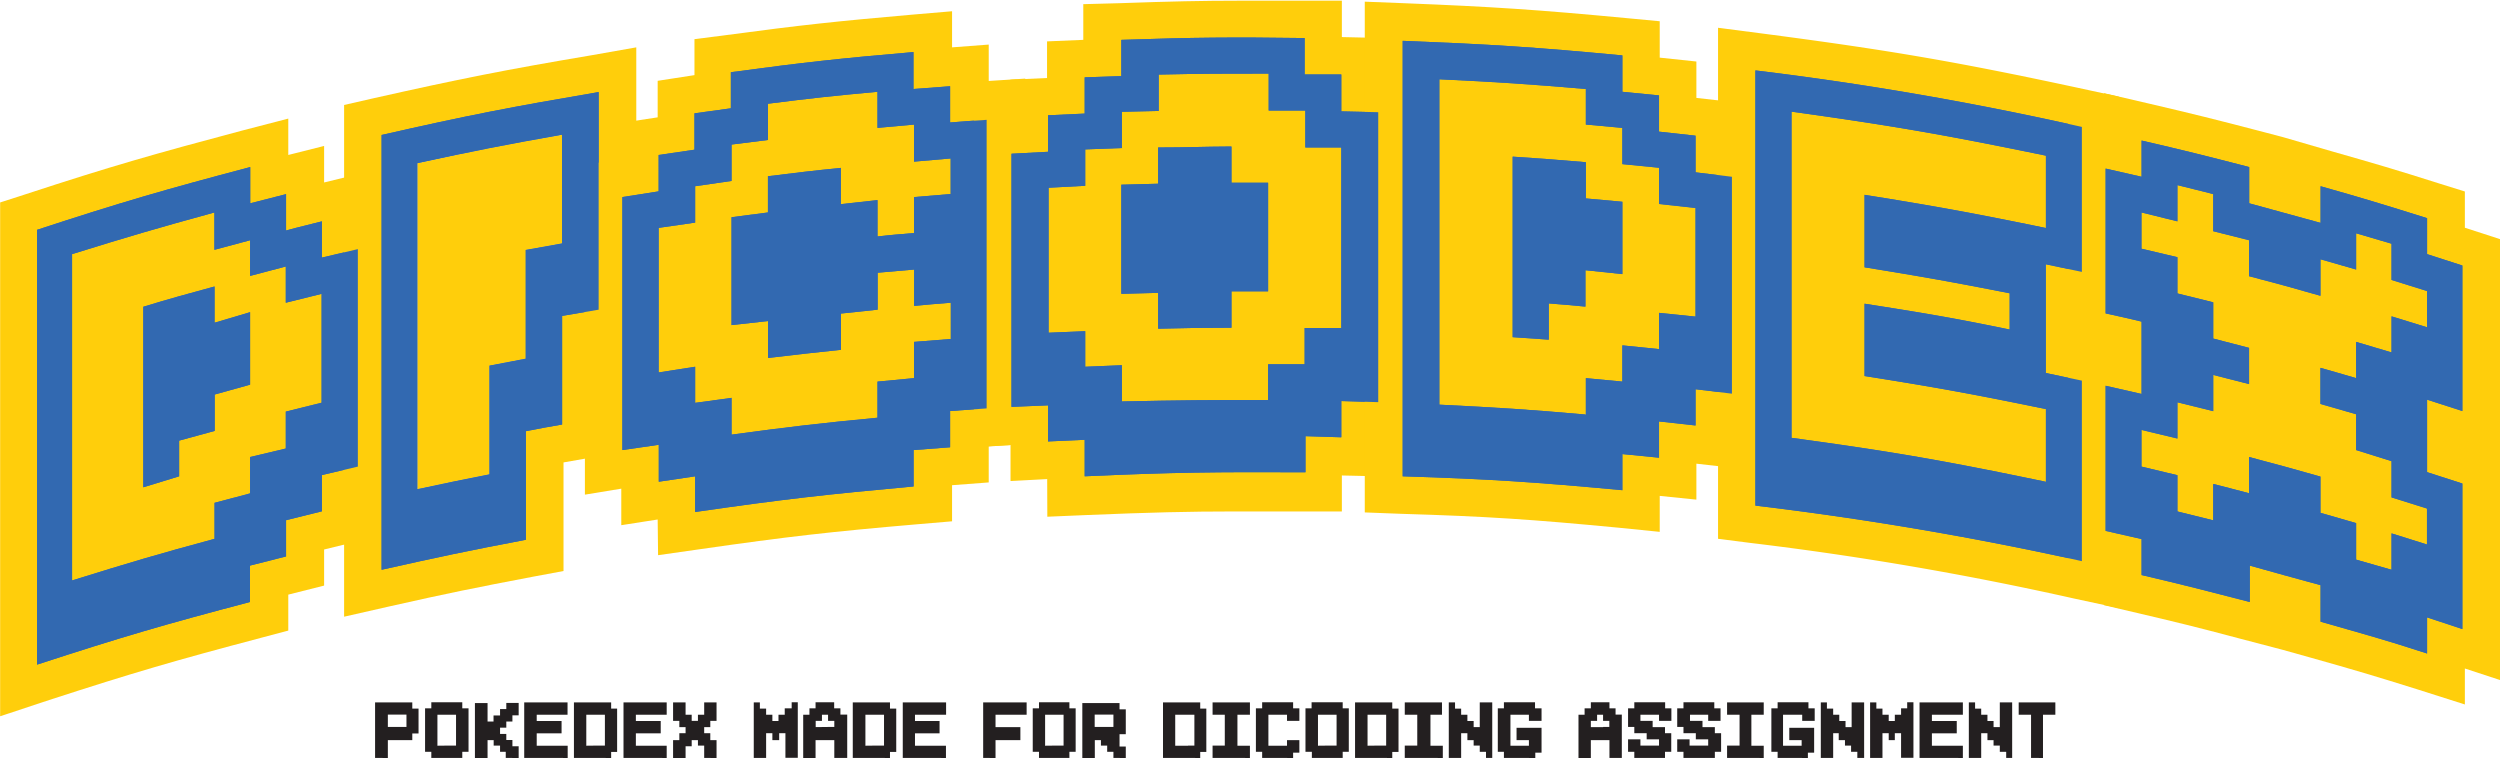 <svg id="Layer_1" data-name="Layer 1" xmlns="http://www.w3.org/2000/svg" viewBox="0 0 180.03 54.59"><defs><style>.cls-1{fill:#ffce0b;}.cls-2{fill:#3269b1;}.cls-3{fill:#231f20;}</style></defs><path class="cls-1" d="M10,37.28l1.86-.6c6.1-2,9.3-2.91,15.5-4.56l3.39-.88v2.62l2.58-.65v2.63l2.58-.63v2.63l2.59-.61V58.45l-2.59.6v2.59l-2.58.63v2.6l-2.58.65v2.59l-2,.53c-6.17,1.63-9.15,2.5-15.22,4.47L10,74.28Z" transform="translate(-9.99 -22.7)"/><path class="cls-2" d="M12.66,70.56V39.25c6.1-2,9.18-2.89,15.35-4.52v2.61l2.58-.66V39.3c1-.28,1.56-.39,2.58-.66v2.61l2.59-.61V56.3l-2.59.61v2.61l-2.58.64v2.61l-2.6.66v2.62C21.84,67.67,18.76,68.57,12.66,70.56Zm12.78-9V58.91L28,58.23V55.61L30.57,55V52.34l2.58-.64V43.86l-2.58.64V41.89L28,42.57V40l-2.57.69V38c-4.12,1.13-6.17,1.73-10.25,3v23.5c4.11-1.28,6.16-1.89,10.27-3Zm-5.13-3.77v-13c2-.61,3.08-.9,5.13-1.46v2.61L28,45.18V50.4l-2.55.71v2.62l-2.56.7V57Z" transform="translate(-9.99 -22.7)"/><path class="cls-1" d="M52.64,26.67c-6.29,1.06-9.54,1.71-15.77,3.11l-2.1.48V67.11l3.3-.75c4.12-.93,6.14-1.34,10.3-2.13l2.2-.41V56l1.54-.27,1.07-.19V47.71l1.63-.28,1-.16V26.11ZM50.48,40.23l-2.61.47v7.83l-2.61.5v7.83c-2.08.41-3.12.62-5.2,1.07V34.45c4.16-.9,6.23-1.31,10.41-2.05Z" transform="translate(-9.99 -22.7)"/><path class="cls-1" d="M50.48,32.4v7.83l-2.61.47v7.83l-2.61.5v7.83c-2.08.41-3.12.62-5.2,1.07V34.45C44.22,33.55,46.3,33.11,50.48,32.4Z" transform="translate(-9.99 -22.7)"/><path class="cls-2" d="M37.47,32.42V63.73c4.15-.93,6.22-1.37,10.39-2.16V53.75c1-.2,1.57-.3,2.61-.48V45.45l1.63-.28,1-.17V29.33C46.82,30.4,43.69,31,37.47,32.42Zm13,7.81-2.62.47v7.83l-2.61.5v7.83c-2.07.41-3.12.62-5.2,1.07V34.45c4.16-.9,6.24-1.31,10.42-2.05Z" transform="translate(-9.99 -22.7)"/><path class="cls-1" d="M57.35,60.11l-2.62.41V57.89l-2.62.43V34.59l2.62-.48V31.55l2.62-.4V28.52L60,28.11V25.52l2.34-.3c5.27-.71,8-1,13.28-1.46l2.93-.25v2.6l2.64-.2v2.62l2.63-.17V54.68l-2.63.16v2.6l-2.64.2v2.6l-2.47.21c-6.29.54-9.36.89-15.62,1.79l-3.08.44Z" transform="translate(-9.99 -22.7)"/><path class="cls-2" d="M60.05,59.57V57l-2.62.39V54.73l-2.62.38V36.89l2.61-.41V33.86L60,33.48V30.86l2.62-.36V27.9c5.25-.71,7.88-1,13.15-1.45v2.66l2.64-.2v2.61c1-.09,1.58-.12,2.63-.19V52.11l-2.63.19v2.61l-2.63.2v2.62C69.5,58.3,66.33,58.66,60.05,59.57Zm13.13-6.79v-2.6l2.63-.25V47.32l2.65-.21V44.5c-1.06.09-1.59.12-2.64.23V42.11l-2.63.23V45l-2.64.28v2.61c-2.1.22-3.15.34-5.25.59V45.82l-2.63.29V38.34L65.29,38V35.39c2.1-.26,3.15-.39,5.25-.6V37.4l2.64-.29v2.62c1-.12,1.58-.16,2.63-.25V36.89l2.64-.22V34.11l-2.64.23V31.67l-2.63.24v-2.6c-3.16.29-4.74.46-7.89.86v2.61l-2.62.33v2.62l-2.62.38v2.62l-2.63.38V49.52l2.63-.41v2.6l2.62-.36V54C66.86,53.43,69,53.18,73.18,52.78Z" transform="translate(-9.99 -22.7)"/><path class="cls-1" d="M85.4,57.2l-2.64.14V54.75l-2.64.16V31.23l2.63-.12V28.44l2.64-.12V25.68L88,25.57V23l2.62-.07c3.67-.13,6-.18,8.56-.18h7.44v2.62l2.65.06v2.73l2.64.09V54.45l-2.64-.09V57l-2.65-.06v2.59H98.91c-3.3,0-6.09.07-10.68.26l-2.82.12Z" transform="translate(-9.99 -22.7)"/><path class="cls-2" d="M88.1,57V54.37l-2.64.12v-2.6L82.83,52V33.77l2.63-.14V31l2.64-.12V28.27l2.64-.09V25.57c5.29-.18,7.93-.2,13.2-.13v2.62h2.64v2.66l2.66.06V51.66l-2.66-.08v2.61L104,54.11v2.6C97.61,56.68,94.43,56.71,88.1,57Zm13.21-5.47v-2.6h2.63V46.32h2.64v-13l-2.59,0V30.66h-2.64V28c-3.17,0-4.75,0-7.92.07v2.62l-2.65.06v2.61l-2.64.1v2.62l-2.64.14V46.66l2.64-.11v2.56L90.78,49v2.61C95,51.52,97.07,51.5,101.31,51.51Zm-7.92-5.14v-2.6l-2.65.07V36l2.65-.07V33.32c2.11,0,3.17-.06,5.28-.07v2.61h2.64v7.82H98.67V46.3C96.56,46.3,95.5,46.32,93.39,46.37Z" transform="translate(-9.99 -22.7)"/><path class="cls-1" d="M126.54,60.7c-6.3-.6-9.38-.81-15.67-1l-2.6-.1V22.82l2.8.11c6.36.25,9.65.47,16,1.07l2.44.23v2.62l2.64.28v2.62l2.63.3v2.62l2.62.32V54.11l-2.62-.31v2.59l-2.63-.3v2.59l-2.64-.27V61Z" transform="translate(-9.99 -22.7)"/><path class="cls-2" d="M111,57V25.64c6.33.25,9.5.45,15.82,1.05v2.62l2.64.26v2.61l2.63.29v2.64l2.62.32V51.05l-2.62-.32v2.61l-2.63-.29v2.61l-2.64-.26V58C120.47,57.41,117.31,57.2,111,57Zm13.19-4.4V49.93l2.63.25V47.57l2.64.27V45.23l2.63.27V37.68l-2.63-.29V34.78l-2.64-.26V31.91l-2.63-.24V29.11c-4.22-.36-6.33-.5-10.55-.7V51.84c4.19.21,6.36.34,10.52.71Zm-5.27-5.62v-13c2.11.14,3.16.22,5.27.4v2.61l2.63.24v5.21l-2.66-.28v2.62c-1-.1-1.58-.14-2.64-.23v2.61Z" transform="translate(-9.99 -22.7)"/><path class="cls-1" d="M159.34,65.8a232.46,232.46,0,0,0-23.28-4l-2.35-.3V24.7l3,.39c9.49,1.24,14.36,2.08,23.73,4.11l2.13.46v16L160,45.11v2.3l2.6.57V66.5Z" transform="translate(-9.99 -22.7)"/><path class="cls-2" d="M136.4,59.11V27.77a236.17,236.17,0,0,1,23.51,4.07V42.28l-2.6-.55v7.83l2.6.55v13Q148.27,60.53,136.4,59.11Zm20.92-1.7V52.16c-5.2-1.07-7.81-1.55-13.06-2.38V44.57c4.2.66,6.28,1,10.45,1.86V43.82c-4.17-.82-6.25-1.19-10.45-1.87V36.73c5.25.84,7.86,1.32,13.06,2.39V33.91C150,32.4,146.38,31.77,139,30.74V54.23c7.35,1,11,1.64,18.29,3.16Z" transform="translate(-9.99 -22.7)"/><path class="cls-1" d="M184,72.32c-3-.94-4.51-1.39-7.61-2.26l-2-.56h0l-3.13-.82c-3.08-.82-4.59-1.19-7.67-1.91l-2.09-.49v-2.6l-2.58-.57V31.47l2.59.56V29.41l3.32.77c3.12.73,4.73,1.13,7.83,1.94l1.75.46h0l3.44,1c3.09.88,4.67,1.34,7.75,2.32l1.89.59v2.61l2.53.82V71.67l-2.53-.83v2.59Z" transform="translate(-9.99 -22.7)"/><path class="cls-2" d="M164.21,64.11V61.52l-2.59-.59V50.48l2.59.59V45.86c-1-.25-1.56-.36-2.59-.59V34.84l2.59.59V32.82c3.11.72,4.66,1.11,7.75,1.91v2.61c2,.55,3.08.84,5.14,1.41V36.11c3.08.87,4.61,1.34,7.67,2.3V41l2.54.82V52.3l-2.54-.82V56.7l2.54.82V68l-2.54-.84v2.6c-3.06-1-4.6-1.41-7.67-2.29V64.84C175,64.26,174,64,172,63.43v2.62C168.87,65.24,167.32,64.84,164.21,64.11Zm18-.38V61.11l2.55.8V59.32l-2.55-.8V55.91l-2.55-.8V52.53l-2.57-.74v-2.6c1,.29,1.54.43,2.57.74V47.32l2.55.76v-2.6l2.56.79V43.66l-2.56-.8V40.25l-2.55-.75v2.61l-2.57-.74V44c-2.05-.59-3.08-.87-5.14-1.41V40l-2.58-.65V36.68c-1-.27-1.55-.38-2.58-.65v2.61L164.2,38v2.61l2.59.61v2.61l2.58.64v2.61l2.58.67v2.61l-2.58-.66v2.61l-2.58-.64v2.61l-2.59-.62V56.3l2.59.62v2.61l2.58.64V57.55c1,.26,1.55.39,2.58.67V55.61c2.06.55,3.09.82,5.14,1.41v2.61l2.57.74V63Z" transform="translate(-9.99 -22.7)"/><path class="cls-2" d="M12.66,70.56V39.25c6.1-2,9.18-2.89,15.35-4.52v2.61l2.58-.66V39.3c1-.28,1.56-.39,2.58-.66v2.61l2.59-.61V56.3l-2.59.61v2.61l-2.58.64v2.61l-2.6.66v2.62C21.84,67.67,18.76,68.57,12.66,70.56Zm12.78-9V58.91L28,58.23V55.61L30.57,55V52.34l2.58-.64V43.86l-2.58.64V41.89L28,42.57V40l-2.57.69V38c-4.12,1.13-6.17,1.73-10.25,3v23.5c4.11-1.28,6.16-1.89,10.27-3Zm-5.13-3.77v-13c2-.61,3.08-.9,5.13-1.46v2.61L28,45.18V50.4l-2.55.71v2.62l-2.56.7V57Z" transform="translate(-9.99 -22.7)"/><path class="cls-2" d="M37.47,32.42V63.73c4.15-.93,6.22-1.37,10.39-2.16V53.75c1-.2,1.57-.3,2.61-.48V45.45l1.63-.28,1-.17V29.33C46.82,30.4,43.69,31,37.47,32.42Zm13,7.81-2.62.47v7.83l-2.61.5v7.83c-2.07.41-3.12.62-5.2,1.07V34.45c4.16-.9,6.24-1.31,10.42-2.05Z" transform="translate(-9.99 -22.7)"/><path class="cls-2" d="M60.05,59.57V57l-2.62.39V54.73l-2.62.38V36.89l2.61-.41V33.86L60,33.48V30.86l2.62-.36V27.9c5.25-.71,7.88-1,13.15-1.45v2.66l2.64-.2v2.61c1-.09,1.58-.12,2.63-.19V52.11l-2.63.19v2.61l-2.63.2v2.62C69.5,58.3,66.33,58.66,60.05,59.57Zm13.13-6.79v-2.6l2.63-.25V47.32l2.65-.21V44.5c-1.06.09-1.59.12-2.64.23V42.11l-2.63.23V45l-2.64.28v2.61c-2.1.22-3.15.34-5.25.59V45.82l-2.63.29V38.34L65.29,38V35.39c2.1-.26,3.15-.39,5.25-.6V37.4l2.64-.29v2.62c1-.12,1.58-.16,2.63-.25V36.89l2.64-.22V34.11l-2.64.23V31.67l-2.63.24v-2.6c-3.16.29-4.74.46-7.89.86v2.61l-2.62.33v2.62l-2.62.38v2.62l-2.63.38V49.52l2.63-.41v2.6l2.62-.36V54C66.86,53.43,69,53.18,73.18,52.78Z" transform="translate(-9.99 -22.7)"/><path class="cls-2" d="M88.1,57V54.37l-2.64.12v-2.6L82.83,52V33.77l2.63-.14V31l2.64-.12V28.27l2.64-.09V25.57c5.29-.18,7.93-.2,13.2-.13v2.62h2.64v2.66l2.66.06V51.66l-2.66-.08v2.61L104,54.11v2.6C97.61,56.68,94.43,56.71,88.1,57Zm13.21-5.47v-2.6h2.63V46.32h2.64v-13l-2.59,0V30.66h-2.64V28c-3.17,0-4.75,0-7.92.07v2.62l-2.65.06v2.61l-2.64.1v2.62l-2.64.14V46.66l2.64-.11v2.56L90.78,49v2.61C95,51.52,97.07,51.5,101.31,51.51Zm-7.92-5.14v-2.6l-2.65.07V36l2.65-.07V33.32c2.11,0,3.17-.06,5.28-.07v2.61h2.64v7.82H98.67V46.3C96.56,46.3,95.5,46.32,93.39,46.37Z" transform="translate(-9.99 -22.7)"/><path class="cls-2" d="M111,57V25.64c6.33.25,9.5.45,15.82,1.05v2.62l2.64.26v2.61l2.63.29v2.64l2.62.32V51.05l-2.62-.32v2.61l-2.63-.29v2.61l-2.64-.26V58C120.47,57.41,117.31,57.2,111,57Zm13.19-4.4V49.93l2.63.25V47.57l2.64.27V45.23l2.63.27V37.68l-2.63-.29V34.78l-2.64-.26V31.91l-2.63-.24V29.11c-4.22-.36-6.33-.5-10.55-.7V51.84c4.19.21,6.36.34,10.52.71Zm-5.27-5.62v-13c2.11.14,3.16.22,5.27.4v2.61l2.63.24v5.21l-2.66-.28v2.62c-1-.1-1.58-.14-2.64-.23v2.61Z" transform="translate(-9.99 -22.7)"/><path class="cls-2" d="M136.4,59.11V27.77a236.17,236.17,0,0,1,23.51,4.07V42.28l-2.6-.55v7.83l2.6.55v13Q148.27,60.53,136.4,59.11Zm20.92-1.7V52.16c-5.2-1.07-7.81-1.55-13.06-2.38V44.57c4.2.66,6.28,1,10.45,1.86V43.82c-4.17-.82-6.25-1.19-10.45-1.87V36.73c5.25.84,7.86,1.32,13.06,2.39V33.91C150,32.4,146.38,31.77,139,30.74V54.23c7.35,1,11,1.64,18.29,3.16Z" transform="translate(-9.99 -22.7)"/><path class="cls-2" d="M164.21,64.11V61.52l-2.59-.59V50.48l2.59.59V45.86c-1-.25-1.56-.36-2.59-.59V34.84l2.59.59V32.82c3.11.72,4.66,1.11,7.75,1.91v2.61c2,.55,3.08.84,5.14,1.41V36.11c3.08.87,4.61,1.34,7.67,2.3V41l2.54.82V52.3l-2.54-.82V56.7l2.54.82V68l-2.54-.84v2.6c-3.06-1-4.6-1.41-7.67-2.29V64.84C175,64.26,174,64,172,63.43v2.62C168.87,65.24,167.32,64.84,164.21,64.11Zm18-.38V61.11l2.55.8V59.32l-2.55-.8V55.91l-2.55-.8V52.53l-2.57-.74v-2.6c1,.29,1.54.43,2.57.74V47.32l2.55.76v-2.6l2.56.79V43.66l-2.56-.8V40.25l-2.55-.75v2.61l-2.57-.74V44c-2.05-.59-3.08-.87-5.14-1.41V40l-2.58-.65V36.68c-1-.27-1.55-.38-2.58-.65v2.61L164.2,38v2.61l2.59.61v2.61l2.58.64v2.61l2.58.67v2.61l-2.58-.66v2.61l-2.58-.64v2.61l-2.59-.62V56.3l2.59.62v2.61l2.58.64V57.55c1,.26,1.55.39,2.58.67V55.61c2.06.55,3.09.82,5.14,1.41v2.61l2.57.74V63Z" transform="translate(-9.99 -22.7)"/><path class="cls-3" d="M37.48,77.28H37v-4h2.68v.45h.45v1.79h-.45V76H37.92V77.3Zm1.34-2.23h.44v-.89H37.92v.89Z" transform="translate(-9.99 -22.7)"/><path class="cls-3" d="M42.83,77.28H41.05v-.44H40.6V73.71h.45v-.44h2.23v.44h.45v3.13h-.45v.44Zm-.44-.89h.44V74.17H41.49V76.4Z" transform="translate(-9.99 -22.7)"/><path class="cls-3" d="M46.85,77.28h-.44v-.44H46v-.45h-.46V76H45.1v1.33h-.91v-4h.91v1.33h.43v-.44H46v-.46h.45v-.44h.89v.89h-.45v.45h-.44v.44H46v.45h.45v.44h.44v.45h.45v.89Z" transform="translate(-9.99 -22.7)"/><path class="cls-3" d="M50.42,77.28H47.74v-4h3.12v.89H48.64v.45h1.79v.89H48.64v.89h2.23v.89Z" transform="translate(-9.99 -22.7)"/><path class="cls-3" d="M53.55,77.28H51.32v-4H54v.45h.43v3.12H54v.45Zm-.44-.89h.44V74.17H52.21V76.4Z" transform="translate(-9.99 -22.7)"/><path class="cls-3" d="M57.57,77.28H54.89v-4H58v.89H55.78v.45h1.79v.89H55.78v.89H58v.89Z" transform="translate(-9.99 -22.7)"/><path class="cls-3" d="M61.14,77.28H60.7v-.89h-.45V76H59.8v.44h-.44v.89h-.9V76h.45V75.5h.45v-.44h-.45v-.45h-.45V73.28h.9v.89h.44v.44h.45v-.44h.45v-.89h.89v1.33h-.45v.45H60.7v.44h.44V76h.45v1.33Z" transform="translate(-9.99 -22.7)"/><path class="cls-3" d="M65.61,76V75.5h-.45v1.78h-.89v-4h.44v.45h.45v.44h.45v.45h.44v-.45h.45v-.46H67v-.44h.44v4h-.89V75.5h-.45V76Z" transform="translate(-9.99 -22.7)"/><path class="cls-3" d="M70.51,77.28h-.44V76H68.72v1.33h-.89V74.17h.45v-.46h.44v-.44h1.34v.44h.45v.45H71v3.12Zm-.89-2.23h.45v-.44h-.45v-.44h-.44v.44h-.45v.45Z" transform="translate(-9.99 -22.7)"/><path class="cls-3" d="M73.65,77.28H71.4v-4h2.68v.45h.45v3.12h-.45v.45Zm-.45-.89h.45V74.17H72.31V76.4Z" transform="translate(-9.99 -22.7)"/><path class="cls-3" d="M77.65,77.28H75v-4h3.12v.89H75.88v.45h1.77v.89H75.88v.89h2.23v.89Z" transform="translate(-9.99 -22.7)"/><path class="cls-3" d="M81.24,77.28h-.45v-4h3.13v.89H81.68v.89h1.79V76H81.68v1.34Z" transform="translate(-9.99 -22.7)"/><path class="cls-3" d="M86.58,77.28H84.81v-.44h-.45V73.71h.45v-.44H87v.44h.45v3.13H87v.44Zm-.44-.89h.44V74.17H85.25V76.4Z" transform="translate(-9.99 -22.7)"/><path class="cls-3" d="M90.61,77.28h-.44v-.44h-.45v-.45h-.45V76h-.44v1.33h-.9v-4h2.68v.45h.45v1.79h-.45v.89h.45v.89Zm-.89-2.23h.45v-.89H88.82v.89Z" transform="translate(-9.99 -22.7)"/><path class="cls-3" d="M96,77.28H93.74v-4h2.68v.45h.44v3.12h-.44v.45Zm-.45-.89H96V74.17H94.62V76.4h.92Z" transform="translate(-9.99 -22.7)"/><path class="cls-3" d="M99.54,77.28H97.31v-.89h.88V74.17h-.88v-.89H100v.89H99.1V76.4H100v.89Z" transform="translate(-9.99 -22.7)"/><path class="cls-3" d="M102.67,77.28h-1.79v-.44h-.45V73.71h.45v-.44h2.23v.44h.45v.9h-.89v-.44h-1.34V76.4h1.34V76h.89v.9h-.45v.44Z" transform="translate(-9.99 -22.7)"/><path class="cls-3" d="M106.24,77.28h-1.78v-.44H104V73.71h.44v-.44h2.24v.44h.44v3.13h-.44v.44Zm-.45-.89h.45V74.17H104.9V76.4Z" transform="translate(-9.99 -22.7)"/><path class="cls-3" d="M109.81,77.28h-2.24v-4h2.68v.45h.45v3.12h-.45v.45Zm-.45-.89h.45V74.17h-1.34V76.4Z" transform="translate(-9.99 -22.7)"/><path class="cls-3" d="M113.39,77.28h-2.24v-.89h.9V74.17h-.9v-.89h2.68v.89H113V76.4h.89v.89Z" transform="translate(-9.99 -22.7)"/><path class="cls-3" d="M117,77.28v-.44h-.45v-.45h-.44V76h-.45V75.5h-.45v1.78h-.89v-4h.45v.45h.44v.44h.45v.45h.45v.44h.44V73.28h.9v4Z" transform="translate(-9.99 -22.7)"/><path class="cls-3" d="M120.07,77.28h-1.78v-.44h-.44V73.71h.44v-.44h2.24v.44H121v.9h-.91v-.44h-1.33V76.4h1.33V76h-.89v-.89H121v1.79h-.45v.44Z" transform="translate(-9.99 -22.7)"/><path class="cls-3" d="M126.33,77.28h-.44V76h-1.34v1.33h-.89V74.17h.44v-.46h.45v-.44h1.34v.44h.44v.45h.45v3.12Zm-.9-2.23h.45v-.44h-.45v-.44H125v.44h-.45v.45h.89Z" transform="translate(-9.99 -22.7)"/><path class="cls-3" d="M129.46,77.28h-1.78v-.44h-.45v-.9h.89v.45h1.34v-.45h-.89V75.5h-.89v-.45h-.45V73.71h.45v-.44h2.22v.44h.45v.9h-.89v-.44h-1.34v.44H129v.45h.89v.44h.45v1.34h-.45v.44Z" transform="translate(-9.99 -22.7)"/><path class="cls-3" d="M133,77.28h-1.78v-.44h-.45v-.9h.89v.45H133v-.45h-.89V75.5h-.89v-.45h-.45V73.71h.45v-.44h2.22v.44h.45v.9H133v-.44h-1.31v.44h.9v.45h.89v.44h.45v1.34h-.45v.44Z" transform="translate(-9.99 -22.7)"/><path class="cls-3" d="M136.6,77.28h-2.24v-.89h.9V74.17h-.9v-.89H137v.89h-.89V76.4H137v.89Z" transform="translate(-9.99 -22.7)"/><path class="cls-3" d="M139.73,77.28H138v-.44h-.45V73.71H138v-.44h2.22v.44h.45v.9h-.9v-.44h-1.38V76.4h1.34V76h-.89v-.89h1.79v1.79h-.45v.44Z" transform="translate(-9.99 -22.7)"/><path class="cls-3" d="M143.74,77.28v-.44h-.45v-.45h-.44V76h-.45V75.5H142v1.78h-.89v-4h.44v.45H142v.44h.44v.45h.45v.44h.44V73.28h.9v4Z" transform="translate(-9.99 -22.7)"/><path class="cls-3" d="M146,76V75.5h-.45v1.78h-.89v-4h.45v.45h.44v.44H146v.45h.44v-.45h.45v-.46h.44v-.44h.45v4h-.89V75.5h-.45V76Z" transform="translate(-9.99 -22.7)"/><path class="cls-3" d="M150.9,77.28h-2.68v-4h3.12v.89h-2.23v.45h1.79v.89h-1.79v.89h2.23v.89Z" transform="translate(-9.99 -22.7)"/><path class="cls-3" d="M154.46,77.28v-.44H154v-.45h-.45V76h-.44V75.5h-.45v1.78h-.89v-4h.45v.45h.44v.44h.45v.45h.44v.44H154V73.28h.89v4Z" transform="translate(-9.99 -22.7)"/><path class="cls-3" d="M156.7,77.28h-.45V74.17h-.89v-.89H158v.89h-.89v3.12Z" transform="translate(-9.99 -22.7)"/></svg>